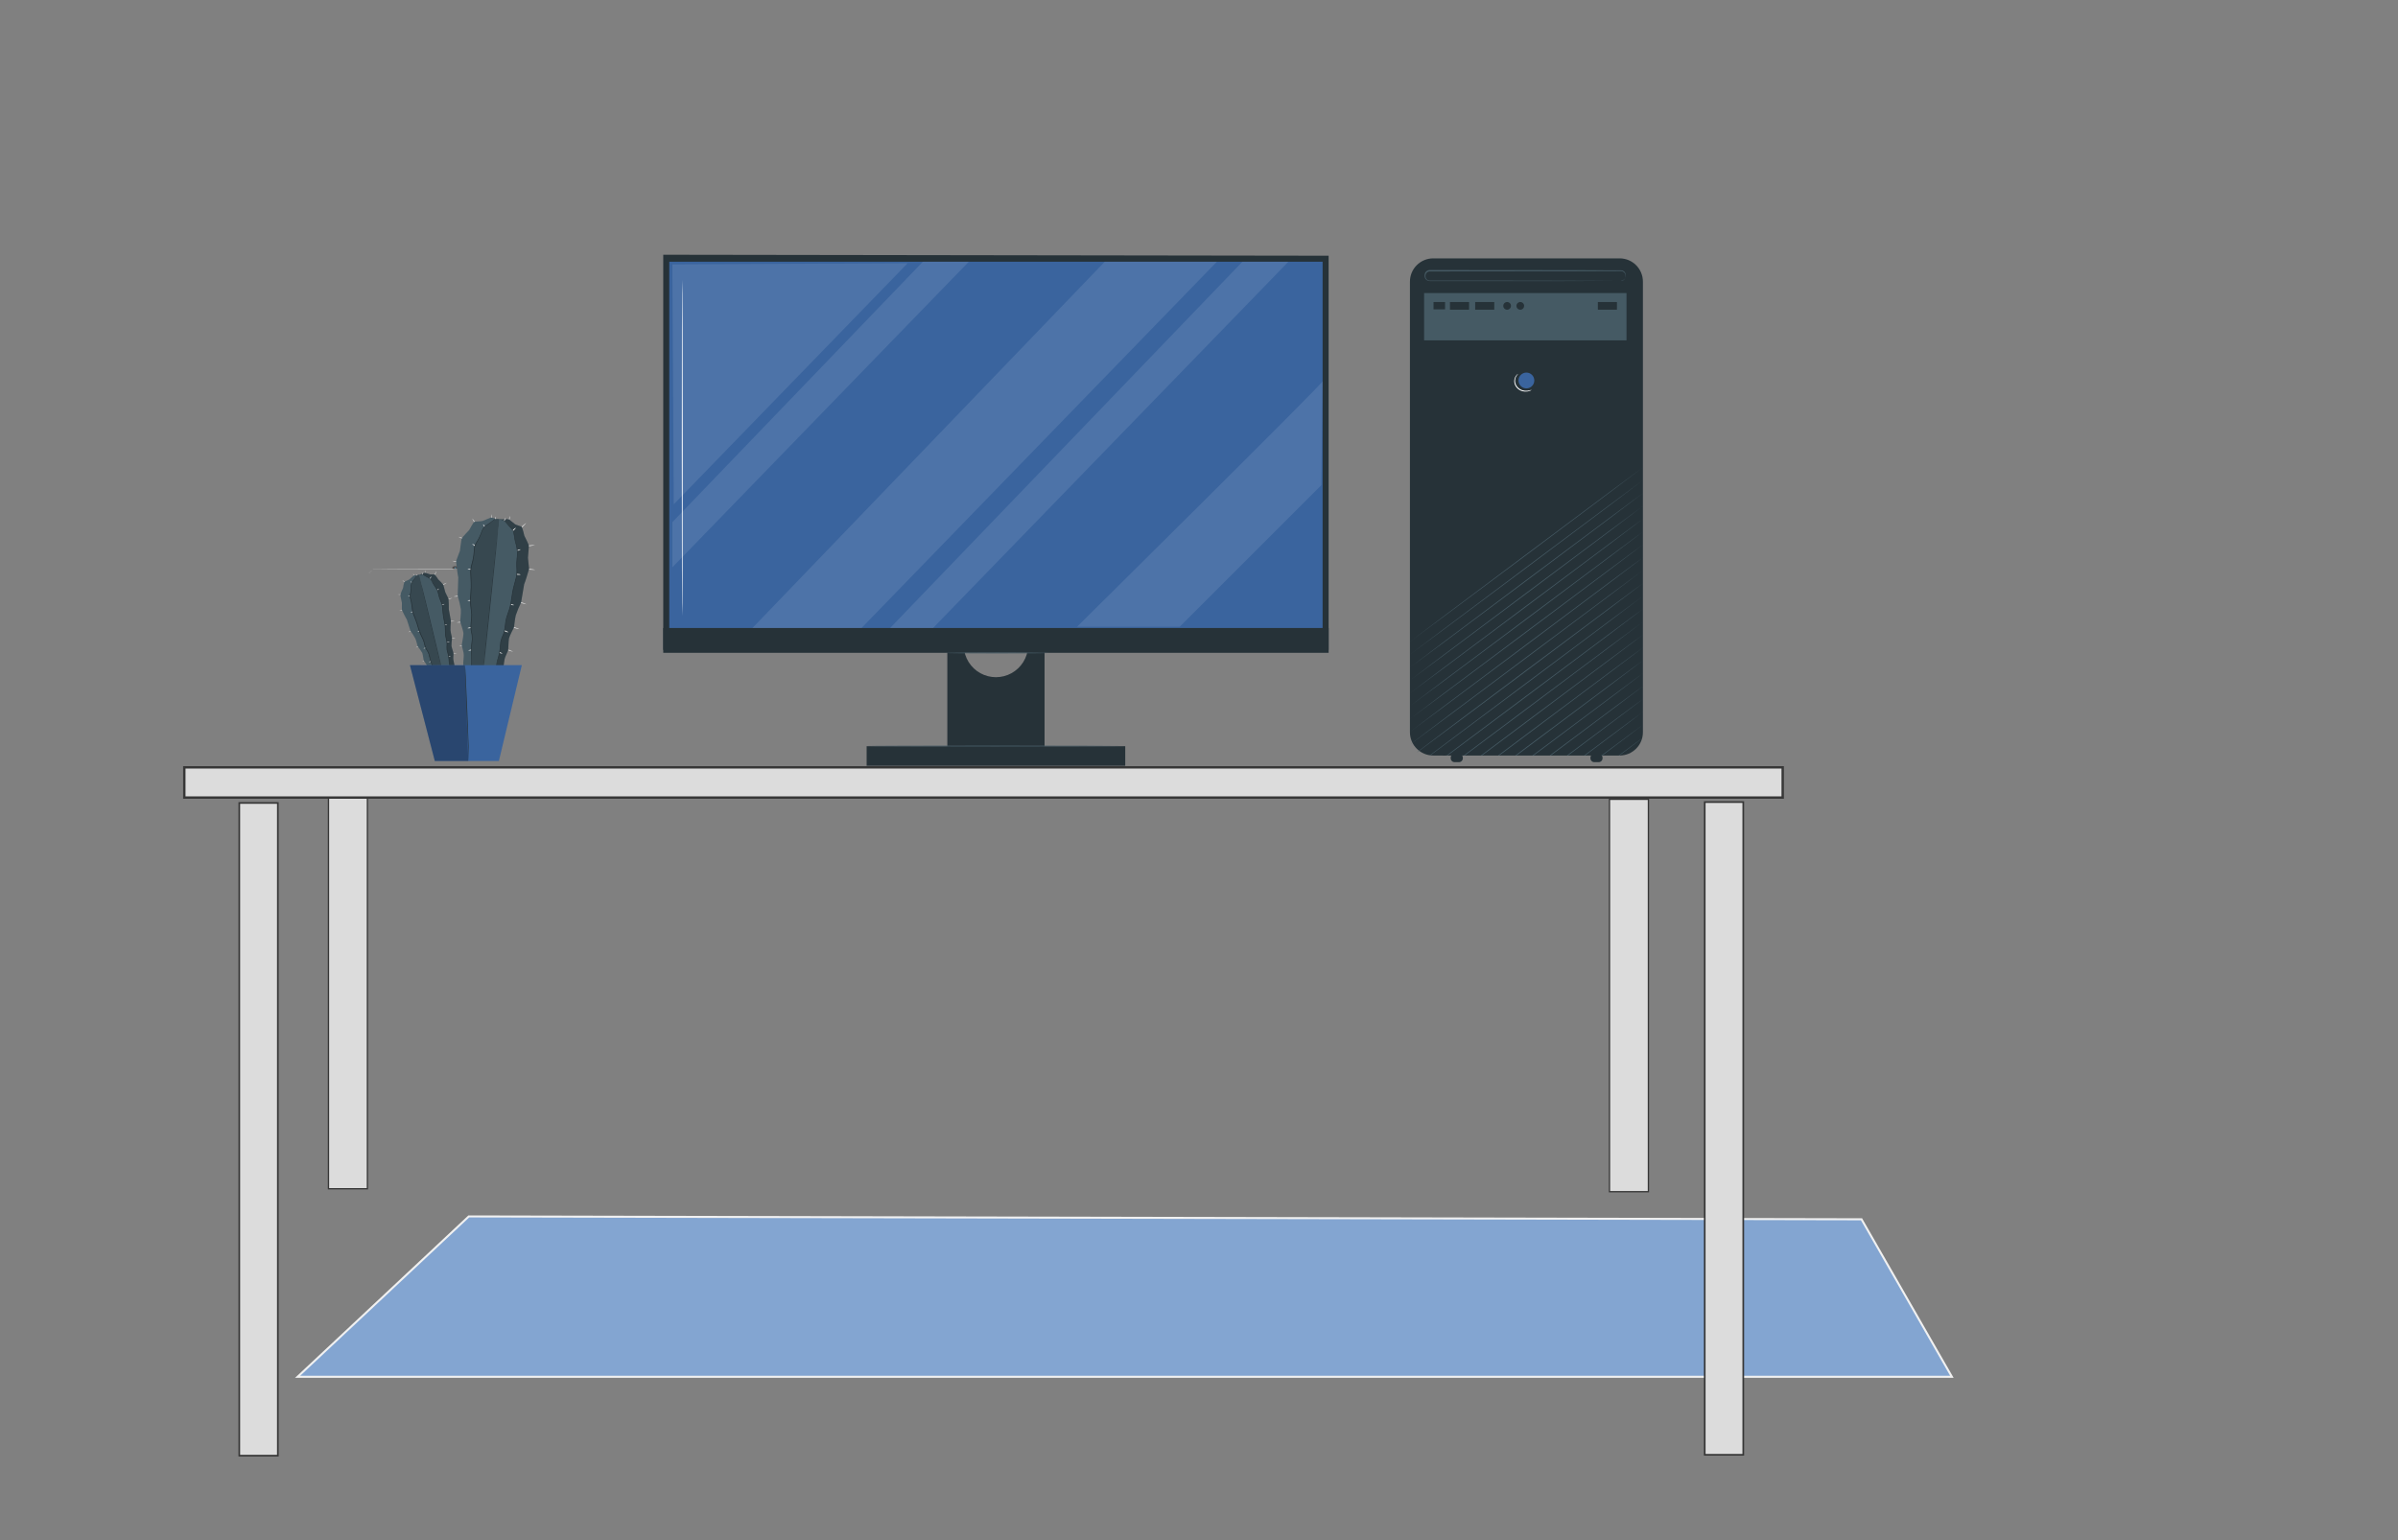 <svg width="1200" height="771" viewBox="0 0 1200 771" fill="none" xmlns="http://www.w3.org/2000/svg">
<rect x="0" y="0" width="1200" height="771" fill="#808080" stroke="none"/>
<mask id="mask0_499_23202" style="mask-type:luminance" maskUnits="userSpaceOnUse" x="0" y="0" width="1200" height="771">
<path d="M1200 0H0V770.109H1200V0Z" fill="white"/>
</mask>
<g mask="url(#mask0_499_23202)">
<path d="M331.896 127.516V325.328H664.866V128.007L331.896 127.516Z" fill="#263238"/>
<path d="M512.913 315.901C514.091 318.358 514.626 321.073 514.47 323.793C514.316 326.511 513.472 329.148 512.02 331.453C510.57 333.758 508.558 335.658 506.173 336.976C503.789 338.292 501.109 338.983 498.385 338.983C495.661 338.983 492.981 338.292 490.597 336.976C488.211 335.658 486.2 333.758 484.749 331.453C483.297 329.148 482.455 326.511 482.299 323.793C482.143 321.073 482.679 318.358 483.858 315.901H474.057V377.482H522.713V315.901H512.913Z" fill="#263238"/>
<path d="M664.866 314.353H331.896V326.776H664.866V314.353Z" fill="#263238"/>
<path d="M661.851 131.004H334.919V314.353H661.851V131.004Z" fill="#3A649E"/>
<path d="M563.09 373.529H433.68V383.33H563.09V373.529Z" fill="#263238"/>
<g opacity="0.1">
<path d="M552.843 131.004L376.553 314.353H431.139L608.95 131.004H552.843Z" fill="white"/>
</g>
<g opacity="0.1">
<path d="M336.468 132.334L337.169 252.427L454.183 131.77L336.468 132.334Z" fill="white"/>
</g>
<g opacity="0.1">
<path d="M621.747 131.004L445.448 314.353H466.926L644.737 131.004H621.747Z" fill="white"/>
</g>
<g opacity="0.1">
<path d="M461.825 131.004L336.468 261.379V283.977L484.814 131.004H461.825Z" fill="white"/>
</g>
<g opacity="0.1">
<path d="M661.851 190.862C661.851 192.147 538.962 313.742 538.962 313.742H590.342L661.213 242.871L661.851 190.862Z" fill="white"/>
</g>
<path d="M341.432 308.324C341.295 308.324 341.195 270.661 341.195 224.2C341.195 177.739 341.295 140.076 341.432 140.076C341.568 140.076 341.668 177.73 341.668 224.2C341.668 270.67 341.559 308.324 341.432 308.324Z" fill="white"/>
<path d="M524.926 326.84C524.926 326.977 513.322 327.077 499.004 327.077C484.686 327.077 473.091 326.977 473.091 326.84C473.091 326.704 484.695 326.604 499.004 326.604C513.313 326.604 524.926 326.713 524.926 326.84Z" fill="#455A64"/>
<path d="M562.462 373.447C562.462 373.574 533.561 373.684 497.911 373.684C462.262 373.684 433.361 373.574 433.361 373.447C433.361 373.319 462.253 373.21 497.911 373.21C533.57 373.21 562.462 373.356 562.462 373.447Z" fill="#455A64"/>
<path d="M183.856 398.632H164.378V595.051H183.856V398.632Z" fill="#DCDCDC" stroke="#373737" stroke-width="0.65"/>
<path d="M824.894 400.11H805.416V596.53H824.894V400.11Z" fill="#DCDCDC" stroke="#373737" stroke-width="0.65"/>
<path d="M229.356 284.249C229.356 284.745 228.673 285.147 227.829 285.147C226.987 285.147 226.304 284.745 226.304 284.249C226.304 283.753 226.987 283.352 227.829 283.352C228.673 283.352 229.356 283.753 229.356 284.249Z" fill="#4F4C4C"/>
<path d="M228.213 284.249C228.213 284.373 228.041 284.474 227.829 284.474C227.618 284.474 227.447 284.373 227.447 284.249C227.447 284.125 227.618 284.023 227.829 284.023C228.041 284.023 228.213 284.125 228.213 284.249Z" fill="#45A7D4"/>
<path d="M810.484 129.328H717.215C710.776 129.328 705.557 134.548 705.557 140.987V366.534C705.557 372.973 710.776 378.193 717.215 378.193H810.484C816.922 378.193 822.142 372.973 822.142 366.534V140.987C822.142 134.548 816.922 129.328 810.484 129.328Z" fill="#263238"/>
<path d="M813.936 146.697H712.652V170.37H813.936V146.697Z" fill="#455A64"/>
<path d="M800 377.336H797.823C796.752 377.336 795.883 378.205 795.883 379.276V379.577C795.883 380.648 796.752 381.517 797.823 381.517H800C801.072 381.517 801.94 380.648 801.94 379.577V379.276C801.94 378.205 801.072 377.336 800 377.336Z" fill="#263238"/>
<path d="M730.085 377.336H727.908C726.837 377.336 725.968 378.205 725.968 379.276V379.577C725.968 380.648 726.837 381.517 727.908 381.517H730.085C731.157 381.517 732.025 380.648 732.025 379.577V379.276C732.025 378.205 731.157 377.336 730.085 377.336Z" fill="#263238"/>
<path d="M811.131 140.686C811.305 140.671 811.479 140.643 811.65 140.604C812.157 140.478 812.605 140.186 812.925 139.775C813.155 139.475 813.311 139.126 813.38 138.755C813.448 138.306 813.429 137.849 813.326 137.407C813.174 136.859 812.827 136.385 812.351 136.075C811.874 135.764 811.301 135.639 810.739 135.722L788.579 135.794L715.467 135.867C715.065 135.868 714.671 135.983 714.333 136.199C713.994 136.415 713.724 136.724 713.554 137.088C713.389 137.463 713.32 137.873 713.354 138.281C713.347 138.581 713.404 138.879 713.521 139.155C713.637 139.431 713.811 139.68 714.03 139.884C714.25 140.089 714.509 140.245 714.793 140.342C715.076 140.439 715.378 140.476 715.676 140.449H747.974L780.846 140.503L803.006 140.576H809.027L803.006 140.622L780.846 140.695H747.974H728.564H715.676C715.195 140.729 714.712 140.63 714.283 140.409C713.855 140.187 713.495 139.851 713.244 139.438C712.994 139.02 712.868 138.54 712.88 138.053C712.847 137.576 712.931 137.097 713.126 136.66C713.333 136.213 713.663 135.835 714.078 135.571C714.492 135.306 714.975 135.166 715.467 135.166L788.579 135.23L810.739 135.312C811.382 135.24 812.03 135.405 812.561 135.776C813.018 136.107 813.342 136.592 813.471 137.143C813.557 137.609 813.557 138.088 813.471 138.554C813.395 138.941 813.227 139.304 812.98 139.611C812.639 140.026 812.166 140.312 811.641 140.422C811.49 140.543 811.316 140.632 811.131 140.686Z" fill="#455A64"/>
<path d="M767.793 190.444C767.794 191.227 767.564 191.992 767.13 192.644C766.697 193.295 766.08 193.803 765.357 194.103C764.635 194.404 763.839 194.483 763.072 194.33C762.303 194.178 761.598 193.802 761.045 193.248C760.492 192.695 760.115 191.99 759.962 191.222C759.811 190.454 759.889 189.659 760.19 188.936C760.491 188.213 760.998 187.596 761.65 187.163C762.301 186.729 763.067 186.498 763.849 186.5C764.896 186.5 765.899 186.916 766.637 187.655C767.378 188.395 767.793 189.398 767.793 190.444Z" fill="#3A649E"/>
<path d="M725.959 377.692C726.416 377.693 726.854 377.873 727.18 378.193H728.091C727.875 377.826 727.568 377.521 727.199 377.308C726.83 377.095 726.412 376.984 725.987 376.981L725.03 377.692H725.959Z" fill="#263238"/>
<path d="M724.092 376.981C723.666 376.984 723.248 377.095 722.879 377.308C722.51 377.521 722.203 377.826 721.988 378.193H722.899C723.223 377.872 723.663 377.691 724.119 377.692H724.565L725.476 376.981H724.092Z" fill="#263238"/>
<path d="M763.731 277.474C731.543 301.566 705.493 321.194 705.557 321.194C705.621 321.194 731.761 301.811 763.959 277.729C796.157 253.647 822.197 234.01 822.142 233.955C822.078 233.928 795.911 253.365 763.731 277.474Z" fill="#455A64"/>
<path d="M763.731 283.914C731.543 308.005 705.493 327.633 705.557 327.633C705.621 327.633 731.761 308.251 763.959 284.169C796.157 260.086 822.197 240.449 822.142 240.395C822.078 240.367 795.911 259.822 763.731 283.914Z" fill="#455A64"/>
<path d="M763.731 290.353C731.543 314.444 705.493 334.072 705.557 334.118C705.621 334.163 731.761 314.736 763.959 290.653C796.157 266.571 822.197 246.934 822.142 246.879C822.078 246.806 795.911 266.261 763.731 290.353Z" fill="#455A64"/>
<path d="M763.731 296.792C731.543 320.884 705.493 340.512 705.557 340.557C705.621 340.603 731.761 321.175 763.959 297.093C796.157 273.011 822.197 253.373 822.142 253.319C822.078 253.246 795.911 272.701 763.731 296.792Z" fill="#455A64"/>
<path d="M763.731 303.232C731.543 327.323 705.493 346.951 705.557 346.997C705.621 347.042 731.761 327.614 763.959 303.532C796.157 279.45 822.197 259.813 822.142 259.758C822.078 259.685 795.911 279.14 763.731 303.232Z" fill="#455A64"/>
<path d="M763.731 309.671C731.543 333.762 705.493 353.391 705.557 353.436C705.621 353.482 731.761 334.054 763.959 309.972C796.157 285.89 822.197 266.252 822.142 266.198C822.078 266.116 795.911 285.58 763.731 309.671Z" fill="#455A64"/>
<path d="M763.731 316.111C731.543 340.203 705.493 359.831 705.557 359.876C705.621 359.922 731.761 340.494 763.959 316.412C796.157 292.33 822.197 272.692 822.142 272.647C822.078 272.565 795.911 292.02 763.731 316.111Z" fill="#455A64"/>
<path d="M763.731 322.586C731.543 346.677 705.493 366.306 705.557 366.351C705.621 366.397 731.761 346.969 763.959 322.887C796.157 298.805 822.197 279.167 822.142 279.122C822.078 279.003 795.911 298.458 763.731 322.586Z" fill="#455A64"/>
<path d="M763.731 328.963C734.375 350.932 710.129 369.157 706.14 372.254V372.309C710.193 369.385 734.539 351.26 763.941 329.263C796.138 305.172 822.179 285.544 822.124 285.498C822.079 285.444 795.911 304.899 763.731 328.963Z" fill="#455A64"/>
<path d="M763.731 335.43C738.738 354.129 717.452 370.123 709.209 376.417L709.319 376.499C717.671 370.332 738.993 354.448 763.968 335.767C796.166 311.675 822.206 292.047 822.152 292.002C822.079 291.883 795.911 311.338 763.731 335.43Z" fill="#455A64"/>
<path d="M763.731 341.869C743.529 356.989 725.749 370.332 715.32 378.193H715.666C726.186 370.387 743.902 357.18 763.94 342.17C796.138 318.078 822.178 298.45 822.124 298.405C822.078 298.323 795.91 317.778 763.731 341.869Z" fill="#455A64"/>
<path d="M763.731 348.309C749.085 359.238 735.714 369.303 725.476 376.981L724.565 377.692L723.9 378.193H724.356L725.03 377.692L725.986 376.981C736.206 369.376 749.476 359.466 763.986 348.609C796.183 324.518 822.224 304.89 822.169 304.844C822.078 304.762 795.91 324.217 763.731 348.309Z" fill="#455A64"/>
<path d="M763.731 354.749L732.444 378.194H732.973C741.953 371.499 752.574 363.566 763.941 355.05C796.138 330.958 822.179 311.33 822.124 311.284C822.079 311.202 795.911 330.658 763.731 354.749Z" fill="#455A64"/>
<path d="M763.731 361.188L741.033 378.193H741.598C748.493 373.056 756.035 367.409 763.959 361.489C796.156 337.397 822.197 317.769 822.142 317.769C822.078 317.642 795.91 337.097 763.731 361.188Z" fill="#455A64"/>
<path d="M763.731 367.628L749.623 378.193H750.224L763.959 367.928C796.157 343.837 822.197 324.209 822.142 324.209C822.079 324.081 795.911 343.536 763.731 367.628Z" fill="#455A64"/>
<path d="M763.731 374.067L758.266 378.193H758.876L764.004 374.368C796.202 350.277 822.242 330.648 822.188 330.603C822.078 330.521 795.91 349.976 763.731 374.067Z" fill="#455A64"/>
<path d="M766.828 378.193H767.438C798.015 355.313 822.197 337.115 822.142 337.042C822.079 336.96 797.587 355.186 766.828 378.193Z" fill="#455A64"/>
<path d="M775.436 378.192H776.046C802.46 358.427 822.197 343.581 822.143 343.481C822.088 343.408 802.041 358.309 775.436 378.192Z" fill="#455A64"/>
<path d="M784.07 378.192H784.644C806.613 361.725 822.197 349.957 822.151 349.957C822.088 349.856 806.248 361.624 784.07 378.192Z" fill="#455A64"/>
<path d="M792.686 378.192H793.223C810.529 365.185 822.178 356.414 822.142 356.332C822.097 356.287 810.238 365.094 792.686 378.192Z" fill="#455A64"/>
<path d="M801.321 378.193H801.794C814.273 368.82 822.17 362.845 822.142 362.8C822.142 362.8 814.018 368.738 801.321 378.193Z" fill="#455A64"/>
<path d="M822.133 369.24C822.042 369.24 817.524 372.592 809.974 378.194H810.356C817.707 372.683 822.088 369.331 822.133 369.24Z" fill="#455A64"/>
<path d="M723.135 151.197H717.361V154.85H723.135V151.197Z" fill="#263238"/>
<path d="M735.149 151.197H725.595V155.023H735.149V151.197Z" fill="#263238"/>
<path d="M747.755 151.197H738.201V155.023H747.755V151.197Z" fill="#263238"/>
<path d="M809.154 151.197H799.599V155.023H809.154V151.197Z" fill="#263238"/>
<path d="M756.117 153.11C756.117 153.492 756.004 153.865 755.791 154.182C755.579 154.5 755.277 154.747 754.925 154.894C754.572 155.04 754.183 155.078 753.809 155.004C753.434 154.929 753.09 154.745 752.821 154.475C752.551 154.205 752.366 153.861 752.292 153.486C752.217 153.112 752.256 152.723 752.402 152.371C752.547 152.018 752.796 151.716 753.113 151.504C753.431 151.292 753.804 151.179 754.186 151.179C754.44 151.178 754.691 151.227 754.926 151.323C755.161 151.42 755.374 151.562 755.554 151.742C755.733 151.921 755.875 152.135 755.972 152.369C756.069 152.604 756.118 152.856 756.117 153.11Z" fill="#263238"/>
<path d="M762.702 153.11C762.702 153.492 762.588 153.865 762.376 154.182C762.164 154.5 761.863 154.748 761.51 154.894C761.157 155.04 760.768 155.078 760.394 155.004C760.019 154.929 759.675 154.745 759.406 154.475C759.135 154.205 758.951 153.861 758.877 153.486C758.802 153.112 758.841 152.724 758.987 152.371C759.132 152.018 759.381 151.716 759.698 151.504C760.016 151.292 760.388 151.179 760.771 151.179C761.283 151.179 761.774 151.382 762.136 151.744C762.498 152.106 762.702 152.598 762.702 153.11Z" fill="#263238"/>
<path d="M766.491 195.172C766.491 195.172 766.318 195.327 765.963 195.491C765.445 195.725 764.895 195.885 764.333 195.965C763.488 196.088 762.626 196.038 761.8 195.819C760.78 195.54 759.859 194.982 759.141 194.207C758.406 193.433 757.935 192.449 757.793 191.392C757.69 190.536 757.82 189.668 758.166 188.878C758.396 188.352 758.734 187.881 759.159 187.494C759.469 187.221 759.678 187.13 759.687 187.148C759.188 187.685 758.778 188.3 758.476 188.969C758.197 189.713 758.109 190.515 758.221 191.301C758.379 192.256 758.821 193.141 759.487 193.842C760.146 194.556 760.986 195.078 761.919 195.354C762.686 195.581 763.49 195.661 764.287 195.591C765.028 195.492 765.765 195.352 766.491 195.172Z" fill="white"/>
<path d="M892.093 384.116H92.233V399.238H892.093V384.116Z" fill="#DCDCDC" stroke="#373737" stroke-width="1.198"/>
<path d="M234.594 608.906L931.525 610.34L976.768 689.193H148.922L234.594 608.906Z" fill="#83A5D1" stroke="#F1F1F1" stroke-width="1.012"/>
<path d="M872.367 401.504H853.074V728.226H872.367V401.504Z" fill="#DCDCDC" stroke="#373737" stroke-width="0.834"/>
<path d="M139.04 401.94H119.747V728.663H139.04V401.94Z" fill="#DCDCDC" stroke="#373737" stroke-width="0.834"/>
<path d="M184.65 287.007C184.689 286.956 184.731 286.908 184.777 286.863L185.16 286.473L186.642 284.958C192.221 284.919 205.491 284.887 220.984 284.887C236.477 284.887 249.755 284.887 255.325 284.958L256.808 286.473L257.182 286.863C257.229 286.908 257.271 286.956 257.31 287.007C257.259 286.968 257.211 286.925 257.166 286.879L256.776 286.505L255.262 285.022C249.683 285.062 236.413 285.086 220.92 285.086C205.427 285.086 192.149 285.086 186.579 285.022L185.064 286.505L184.674 286.879C184.668 286.922 184.66 286.964 184.65 287.007Z" fill="#E0E0E0"/>
<path d="M203.267 291.701C203.132 291.589 202.574 291.215 202.383 291.079C202.058 290.836 201.714 290.62 201.354 290.434C201.63 290.755 201.943 291.041 202.287 291.286C202.47 291.43 202.94 291.828 203.084 291.932C203.096 291.949 203.111 291.962 203.129 291.971C203.147 291.98 203.167 291.985 203.188 291.985C203.208 291.985 203.228 291.981 203.246 291.971C203.264 291.962 203.279 291.949 203.291 291.932C203.308 291.917 203.321 291.898 203.329 291.877C203.337 291.855 203.341 291.833 203.338 291.81C203.336 291.788 203.328 291.766 203.316 291.747C203.304 291.728 203.287 291.712 203.267 291.701Z" fill="#E0E0E0"/>
<path d="M202.056 305.074C201.88 305.074 201.259 305.281 201.012 305.337C200.616 305.434 200.228 305.556 199.848 305.704C200.273 305.706 200.696 305.655 201.107 305.552L202.12 305.361C202.167 305.361 202.255 305.361 202.223 305.178C202.221 305.159 202.214 305.141 202.204 305.125C202.194 305.11 202.18 305.096 202.164 305.086C202.148 305.077 202.13 305.07 202.111 305.068C202.093 305.066 202.074 305.067 202.056 305.074Z" fill="#E0E0E0"/>
<path d="M206.2 315.419C206.041 315.482 205.451 315.801 205.236 315.913C204.874 316.089 204.525 316.291 204.192 316.518C204.602 316.423 205.001 316.281 205.379 316.096C205.595 316 206.176 315.769 206.328 315.69C206.479 315.61 206.447 315.618 206.392 315.49C206.385 315.472 206.374 315.456 206.36 315.442C206.347 315.428 206.33 315.418 206.312 315.411C206.294 315.404 206.275 315.401 206.255 315.403C206.236 315.404 206.217 315.409 206.2 315.419Z" fill="#E0E0E0"/>
<path d="M210.025 323.061C209.866 323.125 209.228 323.444 209.061 323.548C208.697 323.729 208.346 323.934 208.009 324.161C208.422 324.066 208.823 323.925 209.204 323.739C209.419 323.635 210.001 323.412 210.145 323.332C210.164 323.326 210.182 323.313 210.196 323.298C210.211 323.283 210.222 323.265 210.229 323.246C210.236 323.226 210.238 323.205 210.236 323.184C210.233 323.163 210.226 323.143 210.216 323.125C210.199 323.092 210.169 323.066 210.134 323.054C210.098 323.042 210.059 323.045 210.025 323.061Z" fill="#E0E0E0"/>
<path d="M213.278 330.043C213.11 330.107 212.52 330.425 212.313 330.529C211.948 330.708 211.596 330.912 211.261 331.143C211.673 331.047 212.072 330.903 212.449 330.712C212.664 330.617 213.246 330.386 213.397 330.306C213.549 330.226 213.525 330.242 213.461 330.107C213.454 330.089 213.444 330.074 213.431 330.061C213.417 330.049 213.401 330.039 213.384 330.033C213.367 330.026 213.348 330.025 213.33 330.026C213.311 330.027 213.294 330.033 213.278 330.043Z" fill="#E0E0E0"/>
<path d="M215.875 336.108C215.716 336.187 215.142 336.546 214.943 336.666C214.592 336.87 214.256 337.098 213.938 337.351C214.345 337.227 214.736 337.056 215.102 336.841C215.301 336.729 215.899 336.458 216.011 336.363C216.122 336.267 216.13 336.291 216.066 336.163C216.058 336.147 216.046 336.132 216.032 336.12C216.018 336.108 216.001 336.099 215.983 336.093C215.965 336.089 215.946 336.087 215.928 336.089C215.909 336.091 215.891 336.098 215.875 336.108Z" fill="#E0E0E0"/>
<path d="M201.418 297.502C201.243 297.502 200.573 297.502 200.342 297.502C199.937 297.495 199.532 297.522 199.131 297.582C199.541 297.68 199.961 297.728 200.382 297.725C200.621 297.725 201.235 297.781 201.41 297.781C201.586 297.781 201.554 297.781 201.562 297.63C201.561 297.612 201.556 297.594 201.548 297.579C201.54 297.563 201.53 297.547 201.516 297.536C201.503 297.524 201.488 297.515 201.471 297.509C201.454 297.504 201.436 297.501 201.418 297.502Z" fill="#E0E0E0"/>
<path d="M207.786 289.072C207.722 288.904 207.42 288.275 207.324 288.099C207.155 287.73 206.961 287.373 206.742 287.031C206.822 287.447 206.953 287.851 207.133 288.235C207.228 288.45 207.436 289.032 207.515 289.191C207.595 289.35 207.579 289.311 207.714 289.255C207.85 289.199 207.818 289.167 207.786 289.072Z" fill="#E0E0E0"/>
<path d="M209.811 287.724C208.909 287.885 207.999 287.995 207.085 288.05C206.981 288.154 204.941 289.931 204.806 290.083C204.67 290.234 202.415 291.143 202.335 291.286C202.055 292.294 201.839 293.319 201.689 294.354C201.689 294.354 200.303 297.327 200.335 297.941C200.335 298.244 201.131 301.734 201.131 301.734C201.131 301.734 201.06 305.257 201.131 305.385C201.195 305.648 203.331 309.856 203.586 310.119C203.586 310.119 205.324 315.586 205.427 315.865C206.335 317.072 207.148 318.349 207.858 319.682C208.432 320.933 208.95 323.627 209.061 323.611C209.907 324.634 210.665 325.727 211.325 326.879C211.652 327.875 211.962 330.513 212.042 330.633C212.042 330.633 213.142 332.227 213.373 332.617C214.114 333.844 214.17 335.359 214.752 336.674C215.282 337.286 215.919 337.797 216.633 338.18C218.227 337.805 221.215 336.992 222.211 336.586C222.737 336.419 209.811 287.724 209.811 287.724Z" fill="#455A64"/>
<path d="M224.163 299.758C224.331 299.702 224.96 299.567 225.223 299.519C225.617 299.422 226.016 299.353 226.419 299.312C226.042 299.504 225.643 299.652 225.231 299.75C225 299.814 224.434 299.997 224.243 300.037C224.195 300.037 224.1 300.037 224.068 299.925C224.061 299.908 224.06 299.889 224.061 299.872C224.062 299.853 224.068 299.836 224.077 299.82C224.086 299.804 224.099 299.79 224.114 299.779C224.128 299.769 224.145 299.761 224.163 299.758Z" fill="#E0E0E0"/>
<path d="M225.224 310.828C225.399 310.828 226.069 310.828 226.308 310.828C226.713 310.83 227.118 310.86 227.519 310.916C227.107 311.022 226.685 311.078 226.26 311.083C226.029 311.083 225.415 311.155 225.24 311.155C225.064 311.155 225.096 311.155 225.088 311.003C225.08 310.852 225.128 310.836 225.224 310.828Z" fill="#E0E0E0"/>
<path d="M225.702 319.276C225.877 319.276 226.555 319.276 226.786 319.276C227.191 319.271 227.595 319.292 227.997 319.34C227.588 319.447 227.168 319.503 226.746 319.507C226.515 319.507 225.893 319.579 225.718 319.579C225.67 319.579 225.574 319.579 225.566 319.428C225.564 319.409 225.566 319.389 225.572 319.371C225.578 319.353 225.588 319.336 225.6 319.322C225.613 319.307 225.629 319.295 225.646 319.288C225.664 319.28 225.683 319.276 225.702 319.276Z" fill="#E0E0E0"/>
<path d="M226.292 326.855C226.467 326.855 227.136 326.855 227.375 326.855C227.78 326.845 228.185 326.867 228.587 326.918C228.175 327.023 227.752 327.077 227.328 327.078C227.097 327.078 226.483 327.149 226.308 327.149C226.132 327.149 226.164 327.149 226.156 327.006C226.148 326.863 226.196 326.855 226.292 326.855Z" fill="#E0E0E0"/>
<path d="M226.953 333.479C227.128 333.479 227.798 333.534 228.037 333.55C228.441 333.573 228.843 333.624 229.24 333.702C228.823 333.778 228.397 333.802 227.973 333.773H226.945C226.897 333.773 226.81 333.773 226.81 333.614C226.81 333.455 226.857 333.486 226.953 333.479Z" fill="#E0E0E0"/>
<path d="M221.51 292.65C221.662 292.562 222.307 292.275 222.482 292.172C222.843 291.985 223.216 291.823 223.598 291.686C223.277 291.962 222.923 292.2 222.546 292.395C222.339 292.506 221.813 292.833 221.654 292.913C221.494 292.993 221.526 292.969 221.454 292.841C221.437 292.808 221.433 292.77 221.444 292.734C221.454 292.699 221.478 292.668 221.51 292.65Z" fill="#E0E0E0"/>
<path d="M217.318 287.852C217.389 287.693 217.708 287.103 217.82 286.896C218 286.532 218.208 286.183 218.441 285.852C218.345 286.264 218.197 286.663 218.003 287.039C217.899 287.254 217.668 287.836 217.589 287.979C217.582 287.999 217.57 288.017 217.555 288.032C217.539 288.046 217.521 288.057 217.501 288.063C217.481 288.07 217.46 288.071 217.439 288.068C217.418 288.064 217.398 288.056 217.381 288.044C217.31 288.012 217.286 287.948 217.318 287.852Z" fill="#E0E0E0"/>
<path d="M212.727 287.724C212.727 287.549 212.727 286.879 212.727 286.648C212.7 286.242 212.7 285.834 212.727 285.429C212.843 285.836 212.91 286.257 212.927 286.68C212.927 286.919 213.014 287.525 213.022 287.708C213.022 287.756 213.022 287.844 212.879 287.859C212.735 287.875 212.743 287.804 212.727 287.724Z" fill="#E0E0E0"/>
<path d="M209.914 287.692L212.68 286.68C212.799 286.728 215.07 287.477 215.222 287.54C215.373 287.604 217.422 287.493 217.549 287.588C218.186 288.382 218.777 289.212 219.318 290.075C220.231 290.881 221.071 291.767 221.829 292.721C221.948 293 222.841 296.466 222.841 296.466C222.841 296.466 224.371 299.599 224.435 299.734C224.499 299.997 224.682 304.667 224.602 305.018C224.602 305.018 225.614 310.661 225.654 310.947C225.476 312.434 225.399 313.93 225.423 315.426C225.527 316.781 226.276 319.411 226.22 319.459C226.02 320.746 225.919 322.046 225.917 323.348C226.093 324.376 226.969 326.879 226.961 327.022C226.961 327.022 226.826 328.911 226.81 329.365C226.81 330.776 227.368 332.171 227.495 333.589C227.358 334.343 227.088 335.066 226.698 335.725C225.124 336.126 223.527 336.435 221.916 336.65C221.406 336.674 209.914 287.692 209.914 287.692Z" fill="#455A64"/>
<g opacity="0.3">
<path d="M209.914 287.692L212.68 286.68C212.799 286.728 215.07 287.477 215.222 287.54C215.373 287.604 217.422 287.493 217.549 287.588C218.186 288.382 218.777 289.212 219.318 290.075C220.231 290.881 221.071 291.767 221.829 292.721C221.948 293 222.841 296.466 222.841 296.466C222.841 296.466 224.371 299.599 224.435 299.734C224.499 299.997 224.682 304.667 224.602 305.018C224.602 305.018 225.614 310.661 225.654 310.947C225.476 312.434 225.399 313.93 225.423 315.426C225.527 316.781 226.276 319.411 226.22 319.459C226.02 320.746 225.919 322.046 225.917 323.348C226.093 324.376 226.969 326.879 226.961 327.022C226.961 327.022 226.826 328.911 226.81 329.365C226.81 330.776 227.368 332.171 227.495 333.589C227.358 334.343 227.088 335.066 226.698 335.725C225.124 336.126 223.527 336.435 221.916 336.65C221.406 336.674 209.914 287.692 209.914 287.692Z" fill="black"/>
</g>
<path d="M209.005 288.416C208.926 288.289 208.822 288.13 208.71 287.978C208.608 287.833 208.496 287.694 208.376 287.564C208.314 287.502 208.244 287.448 208.168 287.404C208.179 287.49 208.203 287.573 208.24 287.651C208.316 287.812 208.404 287.966 208.503 288.114C208.607 288.273 208.718 288.432 208.806 288.552C208.894 288.671 208.878 288.64 208.981 288.552C209 288.535 209.012 288.513 209.017 288.488C209.021 288.463 209.017 288.439 209.005 288.416Z" fill="#E0E0E0"/>
<path d="M211.3 287.859C211.313 287.683 211.334 287.508 211.364 287.333C211.39 287.159 211.424 286.986 211.468 286.815C211.494 286.733 211.532 286.656 211.579 286.584C211.612 286.663 211.631 286.746 211.635 286.831C211.645 287.009 211.645 287.187 211.635 287.365C211.635 287.556 211.635 287.748 211.571 287.891C211.508 288.034 211.571 288.003 211.428 287.995C211.41 287.998 211.391 287.996 211.374 287.99C211.356 287.983 211.34 287.974 211.328 287.961C211.315 287.947 211.306 287.931 211.301 287.913C211.297 287.895 211.297 287.877 211.3 287.859Z" fill="#E0E0E0"/>
<path d="M218.322 295.494C218.45 295.383 218.641 295.231 218.832 295.096C219.005 294.967 219.186 294.85 219.374 294.745C219.468 294.698 219.567 294.663 219.669 294.642C219.623 294.737 219.564 294.826 219.494 294.905C219.342 295.059 219.18 295.203 219.008 295.335C218.832 295.486 218.641 295.622 218.498 295.725C218.486 295.742 218.47 295.756 218.452 295.765C218.434 295.774 218.414 295.779 218.394 295.779C218.374 295.779 218.354 295.774 218.336 295.765C218.318 295.755 218.302 295.742 218.29 295.725C218.272 295.711 218.258 295.692 218.249 295.67C218.24 295.648 218.237 295.624 218.241 295.601C218.244 295.577 218.253 295.556 218.268 295.537C218.282 295.518 218.301 295.503 218.322 295.494Z" fill="#E0E0E0"/>
<path d="M214.919 289.869C214.991 289.709 215.094 289.494 215.214 289.287C215.309 289.094 215.421 288.91 215.549 288.737C215.609 288.652 215.681 288.577 215.764 288.514C215.779 288.616 215.779 288.722 215.764 288.824C215.695 289.029 215.612 289.229 215.517 289.422C215.428 289.618 215.33 289.81 215.222 289.996C215.215 290.016 215.205 290.034 215.191 290.048C215.176 290.063 215.158 290.073 215.139 290.08C215.119 290.087 215.098 290.088 215.078 290.084C215.058 290.08 215.039 290.072 215.023 290.06C215.002 290.055 214.983 290.047 214.967 290.034C214.95 290.021 214.937 290.006 214.927 289.988C214.917 289.97 214.911 289.95 214.91 289.929C214.909 289.908 214.911 289.888 214.919 289.869Z" fill="#E0E0E0"/>
<path d="M220.872 302.668C221.04 302.612 221.263 302.548 221.494 302.492C221.704 302.441 221.917 302.401 222.132 302.373C222.235 302.358 222.339 302.358 222.442 302.373C222.364 302.444 222.276 302.503 222.179 302.548C221.983 302.633 221.78 302.705 221.574 302.763C221.351 302.835 221.12 302.899 220.952 302.939C220.785 302.978 220.809 302.939 220.769 302.819C220.764 302.786 220.772 302.751 220.791 302.723C220.81 302.695 220.839 302.676 220.872 302.668Z" fill="#E0E0E0"/>
<path d="M222.171 312.566C222.385 312.527 222.6 312.501 222.817 312.486C223.031 312.471 223.247 312.471 223.462 312.486C223.566 312.495 223.668 312.519 223.765 312.558C223.679 312.614 223.585 312.657 223.486 312.685C223.277 312.742 223.064 312.782 222.848 312.805C222.635 312.841 222.419 312.865 222.203 312.876C222.155 312.876 222.059 312.876 222.043 312.741C222.036 312.721 222.032 312.699 222.035 312.677C222.038 312.656 222.046 312.635 222.059 312.617C222.072 312.6 222.089 312.586 222.108 312.577C222.128 312.568 222.149 312.564 222.171 312.566Z" fill="#E0E0E0"/>
<path d="M223.422 321.277C223.637 321.266 223.853 321.266 224.068 321.277C224.284 321.286 224.5 321.31 224.713 321.349C224.817 321.372 224.916 321.409 225.008 321.46C224.912 321.504 224.81 321.534 224.705 321.548C224.491 321.565 224.275 321.565 224.06 321.548C223.821 321.548 223.59 321.548 223.414 321.548C223.359 321.548 223.271 321.548 223.279 321.389C223.287 321.229 223.327 321.277 223.422 321.277Z" fill="#E0E0E0"/>
<path d="M224.092 328.521H224.682C224.88 328.528 225.077 328.549 225.272 328.585C225.366 328.603 225.458 328.636 225.543 328.68C225.455 328.725 225.361 328.755 225.264 328.768C225.067 328.781 224.87 328.781 224.674 328.768C224.459 328.768 224.244 328.768 224.084 328.768C223.925 328.768 223.949 328.768 223.957 328.625C223.965 328.481 224.005 328.529 224.092 328.521Z" fill="#E0E0E0"/>
<path d="M225.064 335.343C225.216 335.399 225.365 335.462 225.51 335.534C225.659 335.596 225.802 335.668 225.941 335.749C226.006 335.795 226.065 335.848 226.116 335.909C226.039 335.918 225.962 335.918 225.885 335.909C225.728 335.865 225.573 335.811 225.423 335.749C225.273 335.694 225.127 335.631 224.984 335.558C224.984 335.558 224.889 335.51 224.929 335.415C224.931 335.4 224.937 335.386 224.945 335.374C224.954 335.362 224.965 335.352 224.978 335.344C224.992 335.338 225.006 335.334 225.021 335.333C225.036 335.333 225.051 335.337 225.064 335.343Z" fill="#E0E0E0"/>
<path d="M205.746 298.443C205.57 298.403 205.347 298.355 205.108 298.324C204.895 298.285 204.679 298.264 204.463 298.26C204.36 298.259 204.258 298.273 204.16 298.3C204.242 298.363 204.333 298.414 204.431 298.451C204.637 298.519 204.847 298.575 205.06 298.618C205.283 298.666 205.515 298.706 205.69 298.73C205.865 298.754 205.833 298.73 205.857 298.602C205.862 298.585 205.863 298.566 205.859 298.547C205.856 298.529 205.849 298.512 205.838 298.497C205.828 298.482 205.814 298.469 205.798 298.46C205.782 298.451 205.764 298.445 205.746 298.443Z" fill="#E0E0E0"/>
<path d="M206.694 291.852C206.559 291.74 206.368 291.605 206.176 291.469C205.985 291.334 205.786 291.206 205.626 291.127C205.532 291.085 205.433 291.056 205.332 291.039C205.378 291.129 205.437 291.213 205.507 291.286C205.66 291.44 205.825 291.582 206.001 291.709C206.184 291.852 206.376 291.995 206.527 292.091C206.678 292.187 206.647 292.163 206.726 292.051C206.738 292.036 206.747 292.019 206.752 292.001C206.756 291.983 206.758 291.964 206.755 291.944C206.752 291.926 206.745 291.908 206.735 291.892C206.725 291.876 206.71 291.862 206.694 291.852Z" fill="#E0E0E0"/>
<path d="M206.973 306.023C206.798 306.023 206.567 306.095 206.344 306.158C206.13 306.201 205.919 306.26 205.714 306.334C205.62 306.376 205.532 306.429 205.451 306.493C205.553 306.52 205.657 306.534 205.762 306.533C205.976 306.515 206.189 306.487 206.4 306.445C206.631 306.405 206.862 306.358 207.037 306.31C207.085 306.31 207.173 306.27 207.141 306.126C207.136 306.108 207.129 306.091 207.119 306.076C207.109 306.061 207.095 306.048 207.079 306.039C207.064 306.03 207.046 306.023 207.028 306.02C207.01 306.017 206.991 306.018 206.973 306.023Z" fill="#E0E0E0"/>
<path d="M210.368 315.546C210.201 315.594 209.978 315.682 209.762 315.77C209.547 315.857 209.324 315.953 209.173 316.04C209.084 316.095 209.004 316.162 208.934 316.24C209.037 316.256 209.141 316.256 209.244 316.24C209.455 316.19 209.663 316.13 209.866 316.056L210.472 315.825C210.492 315.82 210.51 315.809 210.525 315.796C210.541 315.781 210.553 315.765 210.561 315.746C210.569 315.726 210.572 315.705 210.57 315.684C210.569 315.664 210.562 315.644 210.551 315.626C210.544 315.609 210.536 315.592 210.523 315.578C210.51 315.565 210.495 315.554 210.477 315.546C210.46 315.539 210.441 315.534 210.423 315.534C210.404 315.534 210.385 315.539 210.368 315.546Z" fill="#E0E0E0"/>
<path d="M213.261 323.834C213.11 323.914 212.902 324.026 212.703 324.153C212.514 324.256 212.333 324.373 212.161 324.504C212.08 324.569 212.01 324.647 211.954 324.735C212.057 324.736 212.159 324.72 212.257 324.687C212.458 324.604 212.655 324.512 212.847 324.408C213.054 324.305 213.261 324.185 213.405 324.097C213.424 324.089 213.441 324.078 213.454 324.062C213.468 324.046 213.478 324.027 213.483 324.007C213.489 323.987 213.49 323.967 213.486 323.946C213.481 323.926 213.473 323.907 213.46 323.89C213.451 323.874 213.439 323.858 213.424 323.846C213.409 323.834 213.391 323.825 213.373 323.82C213.354 323.814 213.335 323.813 213.315 323.816C213.296 323.818 213.278 323.825 213.261 323.834Z" fill="#E0E0E0"/>
<path d="M215.867 330.697C215.724 330.769 215.533 330.873 215.349 330.984C215.177 331.081 215.012 331.191 214.855 331.311C214.781 331.37 214.717 331.44 214.664 331.518C214.759 331.519 214.854 331.503 214.943 331.47C215.126 331.4 215.305 331.318 215.477 331.223C215.668 331.12 215.86 331.016 215.995 330.928C216.012 330.922 216.027 330.91 216.039 330.897C216.051 330.883 216.059 330.866 216.064 330.849C216.069 330.831 216.069 330.812 216.065 330.795C216.061 330.776 216.054 330.759 216.042 330.745C216.036 330.729 216.024 330.716 216.011 330.704C215.998 330.693 215.982 330.685 215.966 330.681C215.949 330.676 215.932 330.676 215.915 330.678C215.898 330.682 215.882 330.687 215.867 330.697Z" fill="#E0E0E0"/>
<path d="M217.955 336.906L217.644 337.273C217.544 337.4 217.451 337.533 217.365 337.671C217.328 337.74 217.299 337.811 217.278 337.886C217.351 337.858 217.418 337.818 217.477 337.767C217.599 337.658 217.714 337.54 217.82 337.416L218.123 337.049C218.134 337.04 218.144 337.028 218.15 337.014C218.157 337 218.16 336.985 218.16 336.97C218.16 336.955 218.157 336.939 218.15 336.926C218.143 336.912 218.134 336.9 218.123 336.89C218.111 336.878 218.098 336.868 218.083 336.862C218.068 336.855 218.051 336.853 218.035 336.855C218.018 336.856 218.003 336.862 217.989 336.871C217.975 336.88 217.963 336.892 217.955 336.906Z" fill="#E0E0E0"/>
<path d="M209.818 287.7C209.415 287.889 208.997 288.044 208.567 288.162C208.268 288.307 208.037 288.561 207.922 288.872C207.459 289.748 206.806 290.466 206.264 291.263C205.822 292.03 205.633 292.916 205.722 293.797C205.719 294.597 205.66 295.396 205.547 296.188C205.411 297.065 205.037 298.18 205.252 299.057C205.467 299.934 205.69 300.651 205.873 301.448C206.041 302.197 206.16 302.955 206.232 303.719C206.253 304.903 206.449 306.076 206.814 307.202C207.196 308.182 207.611 309.163 208.017 310.135C208.299 310.782 208.536 311.448 208.727 312.127C208.958 312.924 209.261 313.976 209.524 314.869C209.839 315.954 210.261 317.006 210.783 318.009C211.2 318.784 211.573 319.582 211.899 320.4C212.401 321.747 212.504 323.269 213.126 324.568C213.699 325.499 214.208 326.468 214.648 327.469C214.752 327.82 214.871 328.378 214.991 328.959C215.276 330.376 215.737 331.753 216.362 333.056V333.128C216.731 334.118 217.042 335.13 217.294 336.156C217.374 336.411 218.386 338.794 218.832 338.547C219.725 338.053 221.693 336.658 221.693 336.658L209.818 287.7Z" fill="#455A64"/>
<g opacity="0.2">
<path d="M209.818 287.7C209.415 287.889 208.997 288.044 208.567 288.162C208.268 288.307 208.037 288.561 207.922 288.872C207.459 289.748 206.806 290.466 206.264 291.263C205.822 292.03 205.633 292.916 205.722 293.797C205.719 294.597 205.66 295.396 205.547 296.188C205.411 297.065 205.037 298.18 205.252 299.057C205.467 299.934 205.69 300.651 205.873 301.448C206.041 302.197 206.16 302.955 206.232 303.719C206.253 304.903 206.449 306.076 206.814 307.202C207.196 308.182 207.611 309.163 208.017 310.135C208.299 310.782 208.536 311.448 208.727 312.127C208.958 312.924 209.261 313.976 209.524 314.869C209.839 315.954 210.261 317.006 210.783 318.009C211.2 318.784 211.573 319.582 211.899 320.4C212.401 321.747 212.504 323.269 213.126 324.568C213.699 325.499 214.208 326.468 214.648 327.469C214.752 327.82 214.871 328.378 214.991 328.959C215.276 330.376 215.737 331.753 216.362 333.056V333.128C216.731 334.118 217.042 335.13 217.294 336.156C217.374 336.411 218.386 338.794 218.832 338.547C219.725 338.053 221.693 336.658 221.693 336.658L209.818 287.7Z" fill="black"/>
</g>
<path d="M221.725 336.658C221.581 336.797 221.423 336.922 221.255 337.032C220.944 337.263 220.458 337.598 219.852 338.02L219.358 338.339L219.095 338.514C218.992 338.554 218.928 338.658 218.729 338.642C218.53 338.626 218.338 338.307 218.187 338.108C218.041 337.894 217.91 337.67 217.796 337.439C217.516 336.932 217.289 336.398 217.119 335.845C216.944 335.271 216.8 334.649 216.609 334.028C216.377 333.376 216.111 332.738 215.812 332.115C215.519 331.413 215.274 330.691 215.079 329.955C214.871 329.158 214.712 328.401 214.521 327.604C214.251 326.804 213.867 326.047 213.381 325.356C212.912 324.589 212.572 323.748 212.377 322.87C212.196 321.954 211.929 321.058 211.58 320.192C211.165 319.331 210.783 318.463 210.329 317.57C209.896 316.654 209.544 315.702 209.277 314.725C208.982 313.761 208.735 312.772 208.416 311.848C208.097 310.923 207.778 310.023 207.396 309.13C207.213 308.692 207.029 308.253 206.854 307.815C206.66 307.384 206.505 306.935 206.392 306.476C206.215 305.585 206.106 304.682 206.065 303.774C205.853 302.126 205.517 300.496 205.061 298.897C205.035 298.127 205.129 297.359 205.34 296.618C205.464 295.938 205.544 295.252 205.579 294.561C205.579 293.908 205.579 293.27 205.666 292.657C205.742 292.079 205.964 291.531 206.312 291.063C206.889 290.361 207.421 289.623 207.906 288.855C208.04 288.534 208.291 288.275 208.607 288.13L209.309 287.923C209.501 287.888 209.686 287.824 209.858 287.731C209.858 287.731 209.699 287.867 209.332 287.994L208.647 288.234C208.361 288.374 208.141 288.619 208.033 288.919C207.578 289.702 207.072 290.456 206.519 291.174C206.195 291.62 205.992 292.141 205.929 292.689C205.858 293.262 205.929 293.9 205.874 294.577C205.848 295.278 205.773 295.975 205.65 296.666C205.459 297.38 205.373 298.118 205.395 298.857C205.869 300.456 206.215 302.09 206.431 303.743C206.48 304.634 206.592 305.521 206.766 306.397C206.882 306.839 207.034 307.271 207.22 307.688L207.762 309.003C208.137 309.871 208.472 310.796 208.798 311.744C209.125 312.693 209.364 313.649 209.659 314.629C210.266 316.503 211.031 318.322 211.947 320.065C212.3 320.945 212.567 321.858 212.743 322.79C212.921 323.655 213.248 324.483 213.708 325.237C214.2 325.957 214.589 326.744 214.863 327.572C215.055 328.369 215.214 329.166 215.405 329.963C215.594 330.687 215.831 331.398 216.115 332.091C216.414 332.722 216.68 333.368 216.912 334.028C217.111 334.673 217.238 335.295 217.398 335.861C217.562 336.395 217.776 336.912 218.035 337.407C218.147 337.631 218.272 337.85 218.41 338.06C218.505 338.252 218.651 338.415 218.832 338.53C218.832 338.53 218.984 338.475 219.071 338.427L219.342 338.267L219.845 337.957L221.279 337.024C221.421 336.893 221.57 336.771 221.725 336.658Z" fill="#263238"/>
<path d="M221.207 334.969C221.111 334.969 218.728 325.445 215.875 313.658C213.022 301.87 210.783 292.283 210.894 292.259C211.006 292.235 213.381 301.775 216.226 313.57C219.071 325.365 221.303 334.945 221.207 334.969Z" fill="#263238"/>
<path d="M209.818 287.716C210.671 287.676 211.253 287.381 212.01 287.883C212.851 288.402 213.719 288.879 214.608 289.31C215.38 289.75 215.966 290.455 216.258 291.294C216.632 292.017 217.053 292.715 217.517 293.382C218.067 294.133 218.544 294.933 218.944 295.773C219.238 296.549 219.465 297.349 219.621 298.164C219.81 298.911 220.052 299.643 220.346 300.356C220.859 301.429 221.218 302.57 221.414 303.743C221.51 304.787 221.606 305.831 221.677 306.875C221.726 307.579 221.819 308.279 221.956 308.971C222.116 309.768 222.323 310.868 222.498 311.777C222.716 312.873 222.822 313.99 222.817 315.108C222.8 315.98 222.829 316.852 222.905 317.722C223.08 319.212 223.654 320.679 223.702 322.185C223.626 323.209 223.626 324.237 223.702 325.261C223.773 325.628 223.917 326.178 224.076 326.752C224.471 328.153 224.685 329.599 224.714 331.055C224.714 331.055 224.714 331.111 224.714 331.135C224.863 332.349 225.076 333.554 225.351 334.745C225.351 334.992 225.455 337.096 224.993 337.08C223.88 336.982 222.773 336.825 221.677 336.61L209.818 287.716Z" fill="#455A64"/>
<path d="M221.853 336.65C222.051 336.658 222.248 336.682 222.442 336.722C222.825 336.777 223.391 336.865 224.124 336.945C224.307 336.945 224.499 336.945 224.706 336.993C224.804 337.005 224.903 337.005 225.001 336.993C225.001 336.993 225.104 336.905 225.136 336.801C225.246 336.337 225.292 335.859 225.272 335.383C225.144 334.206 224.936 333.04 224.65 331.892C224.538 331.223 224.578 330.529 224.491 329.82C224.415 329.08 224.295 328.345 224.132 327.62C223.933 326.823 223.733 326.082 223.526 325.277C223.439 324.419 223.439 323.553 223.526 322.695C223.543 321.813 223.439 320.934 223.215 320.081C222.963 319.169 222.803 318.235 222.737 317.291C222.737 316.343 222.658 315.347 222.65 314.382C222.613 313.396 222.49 312.415 222.283 311.45C222.1 310.461 221.869 309.497 221.741 308.509C221.677 308.015 221.606 307.529 221.542 307.042C221.478 306.556 221.462 306.086 221.414 305.608C221.366 305.13 221.343 304.667 221.303 304.205C221.282 303.751 221.215 303.3 221.103 302.858C220.859 302.006 220.556 301.173 220.195 300.364C219.868 299.564 219.601 298.741 219.398 297.901C219.261 297.122 219.031 296.362 218.713 295.638C218.394 294.966 218.026 294.319 217.613 293.701C217.205 293.137 216.827 292.552 216.481 291.948C215.684 289.206 213.134 288.887 212.01 287.963C211.776 287.812 211.515 287.711 211.241 287.664C210.967 287.618 210.686 287.627 210.416 287.692C210.27 287.701 210.124 287.701 209.978 287.692H209.818C209.818 287.692 210.026 287.692 210.408 287.596C210.647 287.548 210.89 287.521 211.133 287.517C211.473 287.521 211.803 287.626 212.082 287.819C212.703 288.218 213.508 288.616 214.473 289.095C215.004 289.33 215.458 289.711 215.78 290.194C216.122 290.704 216.369 291.286 216.704 291.844C217.053 292.44 217.434 293.018 217.844 293.574C218.27 294.197 218.65 294.849 218.984 295.526C219.316 296.271 219.559 297.052 219.709 297.853C219.913 298.669 220.18 299.469 220.506 300.244C220.875 301.069 221.187 301.919 221.438 302.787C221.551 303.244 221.621 303.711 221.645 304.181C221.685 304.644 221.725 305.114 221.773 305.592C221.925 307.544 222.213 309.482 222.634 311.394C222.845 312.377 222.97 313.378 223.008 314.382C223.008 315.379 223.064 316.319 223.096 317.268C223.16 318.192 223.317 319.109 223.566 320.001C223.791 320.883 223.896 321.793 223.877 322.703C223.789 323.537 223.789 324.379 223.877 325.213C224.076 326.01 224.267 326.807 224.451 327.548C224.613 328.287 224.727 329.035 224.793 329.788C224.881 330.513 224.793 331.215 224.929 331.852C225.205 333.011 225.396 334.188 225.503 335.375C225.52 335.875 225.461 336.375 225.327 336.857C225.28 336.961 225.232 337.104 225.056 337.152C224.945 337.161 224.833 337.161 224.722 337.152C224.515 337.152 224.323 337.104 224.14 337.08C223.407 336.977 222.841 336.865 222.458 336.793C222.253 336.764 222.05 336.716 221.853 336.65Z" fill="#263238"/>
<path d="M238.406 262.301C238.27 262.07 237.665 261.241 237.457 260.946C237.107 260.433 236.721 259.946 236.302 259.487C236.534 260.091 236.837 260.667 237.202 261.201C237.402 261.504 237.872 262.325 237.999 262.54C237.999 262.611 238.127 262.715 238.31 262.595C238.338 262.585 238.363 262.568 238.383 262.547C238.404 262.525 238.419 262.499 238.428 262.471C238.437 262.442 238.44 262.413 238.436 262.384C238.431 262.354 238.422 262.325 238.406 262.301Z" fill="#E0E0E0"/>
<path d="M229.774 280.982C229.511 280.934 228.483 280.862 228.125 280.83C227.508 280.765 226.887 280.741 226.268 280.758C226.877 280.977 227.512 281.119 228.156 281.181C228.515 281.237 229.448 281.404 229.75 281.428C229.83 281.428 229.966 281.428 229.997 281.221C230.029 281.014 229.91 281.014 229.774 280.982Z" fill="#E0E0E0"/>
<path d="M230.428 298.044C230.157 298.044 229.137 298.212 228.786 298.251C228.168 298.322 227.555 298.437 226.953 298.594C227.596 298.672 228.247 298.672 228.89 298.594C229.248 298.594 230.197 298.53 230.484 298.49C230.563 298.49 230.699 298.49 230.675 298.235C230.651 297.98 230.571 298.044 230.428 298.044Z" fill="#E0E0E0"/>
<path d="M232.006 311.035C231.735 311.035 230.715 311.202 230.364 311.25C229.746 311.316 229.133 311.427 228.531 311.585C229.174 311.663 229.825 311.663 230.468 311.585C230.827 311.585 231.775 311.521 232.062 311.489C232.149 311.489 232.285 311.45 232.261 311.234C232.261 311.203 232.253 311.173 232.24 311.145C232.226 311.117 232.206 311.093 232.181 311.073C232.157 311.054 232.129 311.041 232.098 311.034C232.067 311.027 232.036 311.027 232.006 311.035Z" fill="#E0E0E0"/>
<path d="M233.098 322.72C232.827 322.72 231.815 322.887 231.456 322.935C230.841 323.003 230.23 323.115 229.631 323.27C230.274 323.349 230.924 323.349 231.567 323.27C231.926 323.27 232.867 323.206 233.161 323.174C233.193 323.174 233.223 323.166 233.251 323.152C233.279 323.139 233.303 323.119 233.322 323.094C233.342 323.07 233.355 323.042 233.361 323.011C233.368 322.98 233.368 322.949 233.361 322.919C233.36 322.888 233.352 322.857 233.336 322.829C233.322 322.801 233.301 322.777 233.275 322.758C233.251 322.739 233.222 322.726 233.191 322.719C233.16 322.712 233.128 322.712 233.098 322.72Z" fill="#E0E0E0"/>
<path d="M233.711 332.872C233.44 332.872 232.444 333.119 232.117 333.199C231.509 333.308 230.91 333.463 230.324 333.661C230.971 333.694 231.618 333.648 232.253 333.526C232.612 333.47 233.552 333.366 233.847 333.311C233.927 333.311 234.062 333.263 234.022 333.048C234.023 333.011 234.015 332.974 233.997 332.942C233.98 332.909 233.954 332.882 233.921 332.864C233.889 332.845 233.852 332.836 233.815 332.838C233.778 332.839 233.742 332.852 233.711 332.872Z" fill="#E0E0E0"/>
<path d="M232.755 269.736C232.508 269.625 231.536 269.314 231.161 269.194C230.576 268.985 229.977 268.817 229.368 268.692C229.911 269.045 230.494 269.332 231.106 269.545C231.44 269.681 232.309 270.071 232.564 270.159C232.636 270.159 232.771 270.223 232.851 270.015C232.864 269.991 232.872 269.964 232.875 269.936C232.877 269.909 232.874 269.881 232.865 269.854C232.855 269.829 232.841 269.804 232.822 269.784C232.804 269.764 232.781 269.748 232.755 269.736Z" fill="#E0E0E0"/>
<path d="M246.279 260.858C246.279 260.587 246.152 259.567 246.12 259.208C246.064 258.588 245.966 257.974 245.825 257.367C245.735 258.009 245.719 258.658 245.777 259.304C245.777 259.67 245.777 260.611 245.833 260.898C245.833 260.977 245.833 261.113 246.08 261.105C246.111 261.104 246.14 261.097 246.167 261.083C246.194 261.071 246.218 261.052 246.237 261.028C246.256 261.005 246.27 260.977 246.277 260.947C246.284 260.919 246.285 260.887 246.279 260.858Z" fill="#E0E0E0"/>
<path d="M249.898 259.949C248.517 259.72 247.149 259.411 245.802 259.024C245.603 259.112 241.737 260.618 241.459 260.778C241.18 260.937 237.474 261.073 237.282 261.24C236.796 261.631 234.772 265.336 234.772 265.336C234.772 265.336 231.241 268.915 230.962 269.799C230.819 270.254 230.165 275.681 230.165 275.681C230.165 275.681 228.253 280.726 228.229 280.933C228.189 281.348 229.105 288.512 229.329 289.03C229.329 289.03 229.018 297.797 229.026 298.259C229.729 300.479 230.262 302.749 230.62 305.05C230.803 307.146 230.157 311.29 230.325 311.338C230.325 311.338 231.919 315.888 231.919 317.211C231.919 318.805 230.978 322.79 231.026 322.997C231.026 322.997 231.823 325.866 231.927 326.544C232.357 328.696 231.68 330.919 231.823 333.111C231.823 333.43 233.417 336.211 233.76 336.243C236.246 336.522 240.98 336.897 242.678 336.833C243.459 336.801 249.898 259.949 249.898 259.949Z" fill="#455A64"/>
<path d="M264.419 284.672C264.69 284.672 265.71 284.823 266.069 284.871C266.685 284.934 267.294 285.043 267.894 285.198C267.251 285.274 266.6 285.274 265.957 285.198C265.598 285.198 264.65 285.142 264.363 285.11C264.283 285.11 264.148 285.11 264.164 284.863C264.165 284.833 264.173 284.803 264.188 284.776C264.202 284.749 264.222 284.726 264.247 284.708C264.271 284.689 264.299 284.677 264.329 284.67C264.358 284.664 264.389 284.665 264.419 284.672Z" fill="#E0E0E0"/>
<path d="M260.195 301.217C260.458 301.289 261.422 301.647 261.789 301.775C262.376 301.969 262.949 302.207 263.502 302.484C262.858 302.424 262.225 302.288 261.613 302.078C261.271 301.974 260.354 301.743 260.099 301.647C260.019 301.647 259.892 301.568 259.956 301.36C259.971 301.311 260.004 301.269 260.047 301.242C260.092 301.216 260.145 301.207 260.195 301.217Z" fill="#E0E0E0"/>
<path d="M256.569 313.658C256.832 313.722 257.796 314.088 258.163 314.208C258.754 314.401 259.33 314.641 259.884 314.925C259.237 314.864 258.6 314.726 257.987 314.51C257.645 314.407 256.728 314.176 256.473 314.088C256.394 314.088 256.266 314.008 256.33 313.793C256.347 313.745 256.379 313.705 256.424 313.68C256.468 313.655 256.519 313.647 256.569 313.658Z" fill="#E0E0E0"/>
<path d="M253.508 324.895C253.771 324.959 254.728 325.325 255.102 325.445C255.689 325.645 256.261 325.885 256.816 326.162C256.172 326.102 255.538 325.966 254.927 325.756C254.584 325.652 253.668 325.413 253.413 325.325C253.333 325.325 253.205 325.246 253.269 325.039C253.283 324.988 253.315 324.944 253.359 324.918C253.404 324.891 253.457 324.883 253.508 324.895Z" fill="#E0E0E0"/>
<path d="M251.054 334.825C251.309 334.913 252.241 335.343 252.576 335.487C253.149 335.724 253.703 336.004 254.233 336.323C253.595 336.218 252.972 336.036 252.377 335.782C252.042 335.654 251.141 335.351 250.894 335.248C250.864 335.238 250.837 335.223 250.814 335.201C250.791 335.181 250.772 335.154 250.761 335.125C250.749 335.096 250.744 335.064 250.747 335.033C250.749 335.002 250.759 334.972 250.775 334.945C250.784 334.918 250.799 334.894 250.818 334.873C250.838 334.852 250.861 334.836 250.888 334.824C250.914 334.813 250.943 334.808 250.971 334.808C250.999 334.808 251.027 334.814 251.054 334.825Z" fill="#E0E0E0"/>
<path d="M264.244 273.091C264.507 273.035 265.527 272.932 265.885 272.892C266.501 272.812 267.122 272.772 267.742 272.772C267.137 273.005 266.505 273.165 265.861 273.251C265.511 273.306 264.586 273.506 264.315 273.538C264.236 273.538 264.1 273.538 264.06 273.338C264.055 273.31 264.055 273.281 264.061 273.252C264.068 273.224 264.079 273.197 264.097 273.174C264.115 273.151 264.136 273.131 264.162 273.117C264.187 273.103 264.215 273.094 264.244 273.091Z" fill="#E0E0E0"/>
<path d="M260.665 264.014C260.84 263.807 261.613 263.13 261.876 262.883C262.325 262.455 262.805 262.061 263.311 261.703C262.96 262.247 262.543 262.746 262.068 263.185C261.813 263.441 261.183 264.142 260.984 264.325C260.964 264.348 260.94 264.367 260.912 264.381C260.885 264.395 260.855 264.402 260.824 264.404C260.793 264.405 260.763 264.4 260.734 264.39C260.706 264.378 260.68 264.362 260.658 264.34C260.636 264.32 260.619 264.293 260.607 264.265C260.595 264.237 260.59 264.206 260.591 264.176C260.591 264.145 260.598 264.116 260.611 264.088C260.624 264.06 260.642 264.035 260.665 264.014Z" fill="#E0E0E0"/>
<path d="M254.106 261.503C254.17 261.24 254.505 260.268 254.616 259.909C254.798 259.315 255.022 258.735 255.286 258.172C255.244 258.819 255.123 259.458 254.927 260.077C254.831 260.427 254.624 261.344 254.545 261.607C254.538 261.637 254.525 261.665 254.506 261.689C254.486 261.713 254.462 261.733 254.435 261.746C254.407 261.761 254.377 261.768 254.347 261.769C254.316 261.769 254.286 261.763 254.258 261.75C254.231 261.745 254.206 261.734 254.184 261.718C254.161 261.702 254.143 261.683 254.129 261.659C254.114 261.636 254.105 261.611 254.101 261.584C254.098 261.557 254.099 261.53 254.106 261.503Z" fill="#E0E0E0"/>
<path d="M250.065 259.966L254.616 259.91C254.759 260.046 257.636 262.301 257.804 262.468C257.971 262.636 260.991 263.536 261.135 263.736C261.649 265.208 262.075 266.708 262.41 268.231C262.41 268.231 264.61 272.423 264.665 273.347C264.665 273.817 264.195 279.269 264.195 279.269C264.195 279.269 264.785 284.576 264.761 284.784C264.721 285.198 262.577 292.036 262.291 292.49C262.291 292.49 260.84 301.153 260.752 301.592C259.728 303.654 258.847 305.785 258.114 307.968C257.557 309.976 257.317 314.168 257.134 314.176C257.134 314.176 254.958 318.328 254.695 319.627C254.416 321.221 254.393 325.262 254.313 325.461C254.313 325.461 253.133 328.123 252.886 328.768C252.089 330.793 252.241 333.096 251.691 335.216C251.691 335.535 249.77 337.942 249.499 337.91C247 337.673 244.516 337.287 242.063 336.754C241.402 336.539 250.065 259.966 250.065 259.966Z" fill="#455A64"/>
<g opacity="0.3">
<path d="M250.065 259.965L254.616 259.909C254.759 260.045 257.636 262.3 257.804 262.467C257.971 262.635 260.991 263.535 261.135 263.735C261.649 265.207 262.075 266.707 262.41 268.23C262.41 268.23 264.61 272.422 264.665 273.346C264.665 273.816 264.195 279.268 264.195 279.268C264.195 279.268 264.785 284.575 264.761 284.783C264.721 285.197 262.577 292.035 262.291 292.489C262.291 292.489 260.84 301.152 260.752 301.591C259.728 303.653 258.847 305.784 258.114 307.967C257.557 309.975 257.317 314.167 257.134 314.175C257.134 314.175 254.958 318.327 254.695 319.626C254.416 321.22 254.393 325.261 254.313 325.46C254.313 325.46 253.133 328.122 252.886 328.768C252.089 330.792 252.241 333.095 251.691 335.215C251.691 335.534 249.77 337.941 249.499 337.909C247 337.672 244.516 337.286 242.063 336.753C241.402 336.538 250.065 259.965 250.065 259.965Z" fill="black"/>
</g>
<path d="M248.384 260.54C248.336 260.317 248.264 260.03 248.177 259.743C248.106 259.472 248.018 259.206 247.914 258.946C247.854 258.83 247.782 258.72 247.699 258.619C247.678 258.748 247.678 258.881 247.699 259.01C247.731 259.278 247.782 259.544 247.85 259.807C247.914 260.094 247.994 260.38 248.057 260.604C248.057 260.667 248.113 260.779 248.288 260.731C248.324 260.715 248.353 260.688 248.37 260.653C248.388 260.618 248.393 260.578 248.384 260.54Z" fill="#E0E0E0"/>
<path d="M251.978 260.921C252.088 260.673 252.21 260.431 252.345 260.196C252.466 259.95 252.607 259.716 252.767 259.495C252.846 259.391 252.94 259.3 253.046 259.224C253.047 259.354 253.029 259.482 252.991 259.606C252.903 259.866 252.796 260.119 252.672 260.363C252.552 260.626 252.417 260.889 252.305 261.089C252.296 261.112 252.28 261.133 252.261 261.151C252.242 261.167 252.22 261.18 252.195 261.187C252.17 261.194 252.145 261.195 252.119 261.191C252.095 261.186 252.071 261.176 252.05 261.161C252.029 261.15 252.009 261.136 251.994 261.118C251.979 261.101 251.967 261.079 251.961 261.057C251.954 261.035 251.952 261.011 251.955 260.988C251.959 260.964 251.967 260.941 251.978 260.921Z" fill="#E0E0E0"/>
<path d="M258.171 275.546C258.418 275.45 258.761 275.339 259.111 275.235C259.427 275.136 259.749 275.059 260.076 275.004C260.234 274.982 260.395 274.982 260.554 275.004C260.44 275.116 260.311 275.213 260.171 275.291C259.87 275.433 259.562 275.557 259.247 275.666C258.912 275.785 258.569 275.897 258.306 275.968C258.278 275.977 258.248 275.98 258.219 275.977C258.189 275.975 258.16 275.966 258.134 275.953C258.108 275.939 258.085 275.92 258.066 275.898C258.046 275.875 258.032 275.848 258.023 275.82C258.014 275.793 258.011 275.762 258.014 275.733C258.017 275.703 258.026 275.675 258.039 275.648C258.052 275.622 258.072 275.599 258.094 275.58C258.117 275.561 258.143 275.546 258.171 275.538L258.171 275.546Z" fill="#E0E0E0"/>
<path d="M256.21 265.68C256.393 265.481 256.656 265.234 256.927 264.995C257.175 264.763 257.441 264.553 257.724 264.365C257.856 264.277 258.001 264.21 258.154 264.166C258.1 264.317 258.025 264.458 257.931 264.588C257.727 264.847 257.506 265.092 257.27 265.322C257.015 265.577 256.752 265.824 256.552 266.007C256.533 266.032 256.509 266.052 256.48 266.066C256.452 266.08 256.421 266.087 256.389 266.087C256.357 266.087 256.326 266.08 256.298 266.066C256.27 266.052 256.245 266.032 256.226 266.007C256.199 265.99 256.175 265.966 256.16 265.938C256.144 265.911 256.134 265.879 256.132 265.848C256.131 265.816 256.137 265.784 256.151 265.754C256.164 265.726 256.184 265.7 256.21 265.68Z" fill="#E0E0E0"/>
<path d="M258.155 287.206C258.426 287.206 258.784 287.206 259.143 287.277C259.472 287.308 259.8 287.359 260.123 287.429C260.277 287.469 260.425 287.532 260.562 287.612C260.414 287.673 260.258 287.714 260.099 287.732C259.768 287.756 259.435 287.756 259.103 287.732C258.745 287.732 258.386 287.684 258.123 287.652C258.035 287.652 257.9 287.652 257.924 287.405C257.924 287.376 257.932 287.348 257.944 287.322C257.956 287.296 257.974 287.273 257.995 287.254C258.017 287.236 258.042 287.222 258.07 287.214C258.097 287.204 258.126 287.202 258.155 287.206Z" fill="#E0E0E0"/>
<path d="M254.935 302.149C255.198 302.197 255.549 302.276 255.899 302.372C256.221 302.452 256.539 302.554 256.848 302.675C256.991 302.739 257.125 302.821 257.246 302.922C257.093 302.964 256.935 302.98 256.776 302.97C256.446 302.941 256.119 302.891 255.796 302.818C255.437 302.747 255.086 302.659 254.831 302.587C254.752 302.587 254.624 302.523 254.672 302.308C254.678 302.28 254.689 302.252 254.706 302.229C254.722 302.205 254.743 302.185 254.768 302.17C254.793 302.155 254.82 302.146 254.849 302.142C254.878 302.137 254.907 302.141 254.935 302.149Z" fill="#E0E0E0"/>
<path d="M252.225 315.386C252.48 315.474 252.815 315.602 253.149 315.745C253.455 315.869 253.753 316.014 254.042 316.175C254.176 316.261 254.296 316.366 254.4 316.486C254.245 316.512 254.086 316.512 253.93 316.486C253.607 316.412 253.29 316.313 252.982 316.191C252.639 316.072 252.304 315.936 252.057 315.825C251.986 315.825 251.866 315.729 251.946 315.522C251.953 315.493 251.966 315.466 251.984 315.442C252.002 315.419 252.026 315.401 252.053 315.387C252.08 315.374 252.109 315.367 252.139 315.367C252.168 315.367 252.198 315.374 252.225 315.386Z" fill="#E0E0E0"/>
<path d="M249.475 326.162C249.714 326.242 250.017 326.361 250.32 326.497C250.593 326.613 250.86 326.746 251.117 326.895C251.238 326.973 251.348 327.067 251.444 327.174C251.301 327.195 251.156 327.195 251.013 327.174C250.717 327.108 250.426 327.017 250.145 326.903C249.857 326.807 249.576 326.695 249.3 326.569C249.273 326.561 249.248 326.546 249.228 326.527C249.208 326.508 249.192 326.485 249.182 326.459C249.172 326.432 249.168 326.404 249.17 326.377C249.174 326.349 249.182 326.322 249.196 326.298C249.2 326.267 249.211 326.237 249.229 326.212C249.247 326.187 249.271 326.166 249.298 326.153C249.326 326.139 249.357 326.133 249.388 326.135C249.419 326.136 249.449 326.145 249.475 326.162Z" fill="#E0E0E0"/>
<path d="M247.372 336.499C247.523 336.634 247.722 336.81 247.914 337.001C248.094 337.171 248.265 337.351 248.424 337.543C248.493 337.638 248.55 337.743 248.591 337.854C248.475 337.824 248.365 337.775 248.264 337.71C248.061 337.571 247.867 337.419 247.682 337.256C247.483 337.08 247.284 336.889 247.141 336.754C247.122 336.739 247.107 336.72 247.097 336.699C247.087 336.677 247.082 336.654 247.082 336.63C247.082 336.606 247.087 336.583 247.097 336.562C247.107 336.54 247.122 336.522 247.141 336.507C247.155 336.491 247.172 336.477 247.192 336.468C247.211 336.459 247.233 336.454 247.254 336.453C247.276 336.452 247.298 336.456 247.317 336.463C247.338 336.471 247.356 336.484 247.372 336.499Z" fill="#E0E0E0"/>
<path d="M238.517 273.323C238.286 273.179 237.976 272.996 237.657 272.821C237.368 272.659 237.07 272.516 236.764 272.39C236.613 272.339 236.454 272.309 236.294 272.303C236.385 272.435 236.492 272.556 236.613 272.661C236.865 272.865 237.132 273.051 237.41 273.219C237.713 273.411 238.023 273.586 238.262 273.713C238.334 273.753 238.462 273.809 238.573 273.618C238.59 273.595 238.601 273.569 238.608 273.542C238.613 273.514 238.614 273.486 238.608 273.458C238.604 273.43 238.592 273.404 238.577 273.381C238.561 273.358 238.541 273.338 238.517 273.323Z" fill="#E0E0E0"/>
<path d="M243.283 264.301C243.14 264.078 242.94 263.775 242.725 263.504C242.54 263.224 242.335 262.958 242.112 262.707C241.997 262.595 241.868 262.499 241.729 262.42C241.748 262.579 241.791 262.736 241.857 262.882C242.002 263.18 242.167 263.467 242.351 263.743C242.542 264.046 242.749 264.341 242.909 264.54C242.923 264.568 242.944 264.592 242.97 264.61C242.995 264.628 243.025 264.64 243.056 264.645C243.087 264.65 243.119 264.646 243.148 264.637C243.178 264.627 243.205 264.61 243.227 264.588C243.271 264.556 243.301 264.508 243.311 264.455C243.321 264.402 243.312 264.347 243.283 264.301Z" fill="#E0E0E0"/>
<path d="M236.382 284.887C236.111 284.839 235.76 284.783 235.401 284.751C235.071 284.709 234.738 284.688 234.405 284.688C234.247 284.697 234.091 284.728 233.943 284.783C234.073 284.872 234.215 284.943 234.365 284.99C234.683 285.084 235.008 285.154 235.338 285.198C235.688 285.261 236.047 285.309 236.318 285.333C236.398 285.333 236.533 285.333 236.565 285.126C236.569 285.098 236.568 285.069 236.56 285.042C236.554 285.015 236.541 284.989 236.524 284.966C236.507 284.944 236.485 284.926 236.461 284.912C236.436 284.898 236.409 284.89 236.382 284.887Z" fill="#E0E0E0"/>
<path d="M236.366 300.364C236.095 300.364 235.736 300.364 235.377 300.364C235.047 300.376 234.717 300.408 234.389 300.46C234.233 300.49 234.083 300.544 233.943 300.619C234.086 300.692 234.239 300.74 234.397 300.763C234.725 300.803 235.055 300.823 235.385 300.819C235.744 300.819 236.103 300.819 236.374 300.819C236.461 300.819 236.597 300.819 236.589 300.571C236.581 300.324 236.509 300.372 236.366 300.364Z" fill="#E0E0E0"/>
<path d="M236.286 313.825C236.015 313.825 235.656 313.912 235.306 313.984C234.98 314.045 234.658 314.125 234.341 314.223C234.193 314.277 234.053 314.352 233.927 314.446C234.076 314.496 234.232 314.522 234.389 314.526C234.72 314.517 235.05 314.488 235.377 314.438C235.736 314.391 236.095 314.327 236.358 314.271C236.437 314.271 236.573 314.215 236.533 314C236.493 313.785 236.421 313.817 236.286 313.825Z" fill="#E0E0E0"/>
<path d="M236.493 325.062C236.246 325.062 235.919 325.141 235.6 325.205C235.301 325.255 235.005 325.326 234.716 325.42C234.578 325.469 234.449 325.539 234.333 325.627C234.472 325.672 234.618 325.696 234.763 325.699C235.065 325.692 235.366 325.667 235.664 325.62L236.557 325.468C236.605 325.455 236.647 325.423 236.675 325.38C236.702 325.338 236.713 325.286 236.705 325.237C236.697 325.187 236.671 325.141 236.632 325.109C236.593 325.077 236.543 325.06 236.493 325.062Z" fill="#E0E0E0"/>
<path d="M236.286 335.089C236.11 335.184 235.871 335.32 235.648 335.463C235.436 335.592 235.231 335.733 235.034 335.886C234.947 335.967 234.87 336.058 234.803 336.157C234.924 336.152 235.042 336.128 235.154 336.085C235.383 335.994 235.604 335.885 235.815 335.758C236.054 335.631 236.286 335.495 236.453 335.384C236.62 335.272 236.588 335.288 236.509 335.144C236.498 335.126 236.484 335.109 236.466 335.097C236.45 335.084 236.43 335.074 236.409 335.069C236.388 335.064 236.367 335.063 236.345 335.066C236.324 335.07 236.304 335.078 236.286 335.089Z" fill="#E0E0E0"/>
<path d="M249.93 259.91C249.249 259.972 248.563 259.972 247.882 259.91C247.376 259.968 246.912 260.215 246.583 260.604C245.459 261.632 244.192 262.309 242.956 263.234C241.721 264.158 241.363 265.226 240.868 266.613C240.447 267.773 239.943 268.902 239.362 269.992C238.725 271.195 237.601 272.598 237.473 273.977C237.346 275.212 237.282 276.479 237.131 277.73C236.993 278.9 236.774 280.058 236.477 281.197C235.901 282.916 235.581 284.71 235.529 286.521C235.576 288.115 235.656 289.757 235.752 291.367C235.82 292.447 235.82 293.53 235.752 294.61C235.672 295.87 235.569 297.551 235.481 298.978C235.373 300.686 235.437 302.399 235.672 304.094C235.867 305.415 235.993 306.745 236.047 308.079C236.047 310.279 235.441 312.534 235.672 314.726C235.847 316.368 236.469 318.001 236.373 319.691C236.373 320.249 236.23 321.126 236.102 322.026C235.787 324.234 235.749 326.472 235.991 328.689C235.991 328.737 235.991 328.776 235.991 328.808C236.008 330.429 235.933 332.05 235.768 333.662C235.768 334.06 235.991 338.029 236.756 337.902C238.302 337.639 241.857 336.651 241.857 336.651L249.93 259.91Z" fill="#455A64"/>
<g opacity="0.2">
<path d="M249.93 259.909C249.249 259.971 248.563 259.971 247.882 259.909C247.376 259.967 246.912 260.214 246.583 260.603C245.459 261.631 244.192 262.308 242.956 263.233C241.721 264.157 241.362 265.225 240.868 266.612C240.447 267.772 239.943 268.901 239.362 269.991C238.725 271.194 237.601 272.597 237.473 273.976C237.346 275.211 237.282 276.478 237.131 277.729C236.993 278.899 236.774 280.057 236.477 281.196C235.901 282.915 235.581 284.709 235.529 286.52C235.576 288.114 235.656 289.756 235.752 291.366C235.82 292.446 235.82 293.529 235.752 294.609C235.672 295.869 235.569 297.55 235.481 298.977C235.373 300.685 235.437 302.398 235.672 304.093C235.867 305.414 235.992 306.744 236.047 308.078C236.047 310.278 235.441 312.533 235.672 314.725C235.847 316.367 236.469 318 236.373 319.69C236.373 320.248 236.23 321.125 236.102 322.025C235.787 324.233 235.749 326.471 235.991 328.688C235.991 328.736 235.991 328.776 235.991 328.807C236.008 330.428 235.933 332.049 235.768 333.661C235.768 334.059 235.991 338.028 236.756 337.901C238.302 337.638 241.857 336.65 241.857 336.65L249.93 259.909Z" fill="black"/>
</g>
<path d="M241.864 336.682L241.649 336.762L240.996 336.953C240.414 337.12 239.561 337.359 238.453 337.638L237.577 337.845L237.098 337.949L236.851 337.997C236.801 338.014 236.748 338.018 236.695 338.012C236.643 338.005 236.592 337.986 236.549 337.957C236.288 337.676 236.116 337.323 236.054 336.945C235.967 336.57 235.903 336.148 235.847 335.781C235.712 334.92 235.656 334.047 235.68 333.175C235.728 332.251 235.855 331.294 235.895 330.282C235.894 329.217 235.834 328.153 235.72 327.094C235.661 325.934 235.677 324.77 235.767 323.612C235.815 323.014 235.895 322.4 235.967 321.787C236.038 321.173 236.11 320.559 236.182 319.93C236.207 318.631 236.046 317.334 235.704 316.08C235.562 315.403 235.476 314.715 235.449 314.024C235.44 313.319 235.474 312.613 235.552 311.912C235.767 310.498 235.866 309.07 235.847 307.64C235.783 306.182 235.544 304.723 235.369 303.209C235.218 301.67 235.2 300.121 235.313 298.579C235.409 297.033 235.502 295.502 235.592 293.988C235.664 292.49 235.536 291.007 235.481 289.533C235.481 288.808 235.417 288.075 235.385 287.357C235.325 286.638 235.325 285.916 235.385 285.198C235.589 283.824 235.896 282.469 236.301 281.141C236.636 279.879 236.866 278.591 236.987 277.292C237.122 276.016 237.186 274.805 237.361 273.586C237.733 272.47 238.27 271.417 238.955 270.462C239.487 269.543 239.956 268.59 240.358 267.608C240.757 266.684 241.027 265.743 241.458 264.907C241.859 264.117 242.457 263.444 243.195 262.954C244.367 262.226 245.493 261.428 246.566 260.563C246.76 260.369 246.98 260.202 247.22 260.069C247.439 259.961 247.677 259.898 247.921 259.886C248.368 259.886 248.718 259.926 249.037 259.942C249.635 259.942 249.946 259.942 249.938 259.942C249.93 259.942 249.627 260.045 249.029 260.037C248.734 260.037 248.36 260.037 247.929 260.037C247.701 260.056 247.478 260.121 247.276 260.228C247.051 260.363 246.845 260.527 246.662 260.715C245.598 261.603 244.48 262.426 243.315 263.177C242.61 263.655 242.039 264.305 241.657 265.066C241.251 265.863 240.988 266.819 240.597 267.76C240.195 268.757 239.726 269.726 239.194 270.661C238.542 271.594 238.034 272.621 237.688 273.705C237.393 276.04 237.377 278.662 236.652 281.284C236.257 282.589 235.958 283.921 235.76 285.269C235.7 285.972 235.7 286.678 235.76 287.381C235.76 288.099 235.823 288.824 235.863 289.549C235.919 291.007 236.046 292.506 235.975 294.036C235.903 295.566 235.791 297.08 235.704 298.635C235.588 300.155 235.604 301.683 235.752 303.201C235.927 304.691 236.158 306.182 236.23 307.656C236.241 309.104 236.136 310.552 235.919 311.984C235.736 313.336 235.781 314.711 236.054 316.048C236.399 317.328 236.557 318.652 236.525 319.977C236.445 320.615 236.373 321.245 236.301 321.858C236.23 322.472 236.134 323.07 236.086 323.667C235.994 324.813 235.973 325.963 236.023 327.11C236.127 328.169 236.177 329.233 236.174 330.298C236.118 331.326 235.991 332.291 235.935 333.199C235.897 334.057 235.943 334.917 236.07 335.765C236.118 336.164 236.182 336.562 236.262 336.905C236.311 337.242 236.452 337.559 236.668 337.822C236.74 337.893 236.939 337.822 237.09 337.822L237.569 337.726L238.445 337.535L240.996 336.913L241.657 336.754L241.864 336.682Z" fill="#263238"/>
<path d="M242 333.972C241.904 333.972 243.418 318.973 245.387 300.499C247.356 282.025 249.029 267.026 249.125 267.026C249.22 267.026 247.714 282.025 245.746 300.499C243.777 318.973 242.104 333.98 242 333.972Z" fill="#263238"/>
<path d="M249.922 259.95C251.165 260.325 252.153 260.197 252.99 261.313C253.935 262.499 254.94 263.635 256.003 264.716C257.087 265.88 257.142 266.876 257.358 268.43C257.538 269.653 257.805 270.862 258.155 272.048C258.551 273.437 258.818 274.858 258.952 276.296C258.984 277.566 258.901 278.835 258.704 280.09C258.599 281.26 258.571 282.438 258.617 283.612C258.806 285.425 258.74 287.254 258.418 289.048C258.019 290.602 257.621 292.164 257.182 293.71C256.887 294.757 256.661 295.822 256.505 296.898C256.314 298.149 256.066 299.823 255.851 301.225C255.594 302.918 255.169 304.581 254.584 306.19C254.114 307.441 253.71 308.715 253.373 310.008C252.855 312.247 252.926 314.662 252.201 316.846C251.707 318.328 250.878 319.731 250.607 321.293C250.52 321.843 250.448 322.72 250.384 323.628C250.227 325.853 249.79 328.048 249.085 330.163C249.086 330.203 249.086 330.243 249.085 330.283C248.519 332.076 248.511 333.981 248.153 335.814C248.073 336.188 247.085 339.265 246.423 339.002C244.868 338.285 243.352 337.487 241.88 336.611L249.922 259.95Z" fill="#455A64"/>
<path d="M242.056 336.73C242.056 336.73 242.127 336.73 242.263 336.826L242.861 337.153C243.387 337.432 244.16 337.862 245.172 338.356C245.427 338.484 245.69 338.611 245.969 338.739C246.112 338.795 246.28 338.874 246.399 338.914C246.519 338.954 246.638 338.811 246.734 338.691C247.147 338.077 247.466 337.406 247.682 336.699C247.958 335.894 248.133 335.059 248.2 334.212C248.312 333.303 248.4 332.339 248.599 331.335C248.798 330.331 249.197 329.342 249.444 328.267C249.719 327.159 249.926 326.036 250.065 324.903C250.177 323.716 250.288 322.512 250.408 321.221C250.72 319.942 251.16 318.697 251.723 317.507C252.783 315.053 252.52 312.16 253.317 309.299C253.699 307.888 254.249 306.493 254.72 305.083C255.175 303.634 255.502 302.149 255.7 300.644C255.939 299.113 256.172 297.605 256.401 296.117C256.656 294.618 257.102 293.192 257.461 291.789C257.644 291.08 257.828 290.387 258.011 289.693C258.217 289.026 258.356 288.34 258.425 287.645C258.521 286.284 258.521 284.918 258.425 283.556C258.376 282.245 258.424 280.932 258.569 279.627C258.775 278.425 258.836 277.202 258.752 275.985C258.633 274.848 258.431 273.721 258.147 272.614C257.852 271.594 257.609 270.559 257.421 269.514C257.23 268.51 257.182 267.537 256.967 266.669C256.762 265.848 256.325 265.103 255.708 264.525C254.745 263.537 253.838 262.497 252.99 261.409C252.727 261.071 252.4 260.79 252.026 260.581C251.652 260.373 251.24 260.243 250.814 260.197C250.519 260.133 250.296 260.078 250.153 260.03C250.078 260.013 250.005 259.986 249.938 259.95C250.014 259.955 250.089 259.972 250.161 259.998L250.822 260.126C251.19 260.189 251.552 260.28 251.906 260.396C252.387 260.581 252.803 260.902 253.102 261.321C253.963 262.392 254.881 263.416 255.851 264.389C256.502 264.986 256.967 265.759 257.19 266.613C257.421 267.513 257.477 268.478 257.668 269.466C257.863 270.504 258.111 271.53 258.41 272.542C258.709 273.661 258.923 274.802 259.047 275.953C259.14 277.19 259.087 278.434 258.888 279.659C258.748 280.948 258.706 282.245 258.76 283.541C258.856 284.918 258.856 286.3 258.76 287.677C258.69 288.39 258.551 289.095 258.346 289.781L257.796 291.877C257.437 293.295 256.999 294.706 256.744 296.181C256.489 297.655 256.282 299.177 256.05 300.699C255.842 302.22 255.509 303.721 255.054 305.186C254.576 306.629 254.034 308 253.652 309.394C252.855 312.16 253.118 315.093 252.058 317.635C251.5 318.803 251.059 320.023 250.743 321.277C250.621 322.536 250.501 323.756 250.384 324.935C250.237 326.081 250.022 327.218 249.738 328.338C249.475 329.422 249.061 330.41 248.87 331.391C248.447 333.351 248.503 335.232 247.889 336.77C247.657 337.492 247.321 338.176 246.893 338.803C246.774 338.922 246.638 339.097 246.399 339.074C246.16 339.05 246.08 338.946 245.929 338.882L245.132 338.484C244.128 337.966 243.363 337.519 242.853 337.217L242.271 336.858L242.056 336.73Z" fill="#263238"/>
<path d="M249.651 380.93H217.588L205.132 332.952H261.135L249.651 380.93Z" fill="#3A649E"/>
<g opacity="0.3">
<path d="M205.132 332.953L217.588 380.931H234.349L232.627 333.065L205.132 332.953Z" fill="black"/>
</g>
<path d="M234.692 380.778C234.588 380.778 234.054 370.107 233.496 356.933C232.938 343.759 232.564 333.063 232.699 333.063C232.835 333.063 233.329 343.735 233.887 356.917C234.445 370.099 234.747 380.778 234.692 380.778Z" fill="#263238"/>
</g>
</svg>
